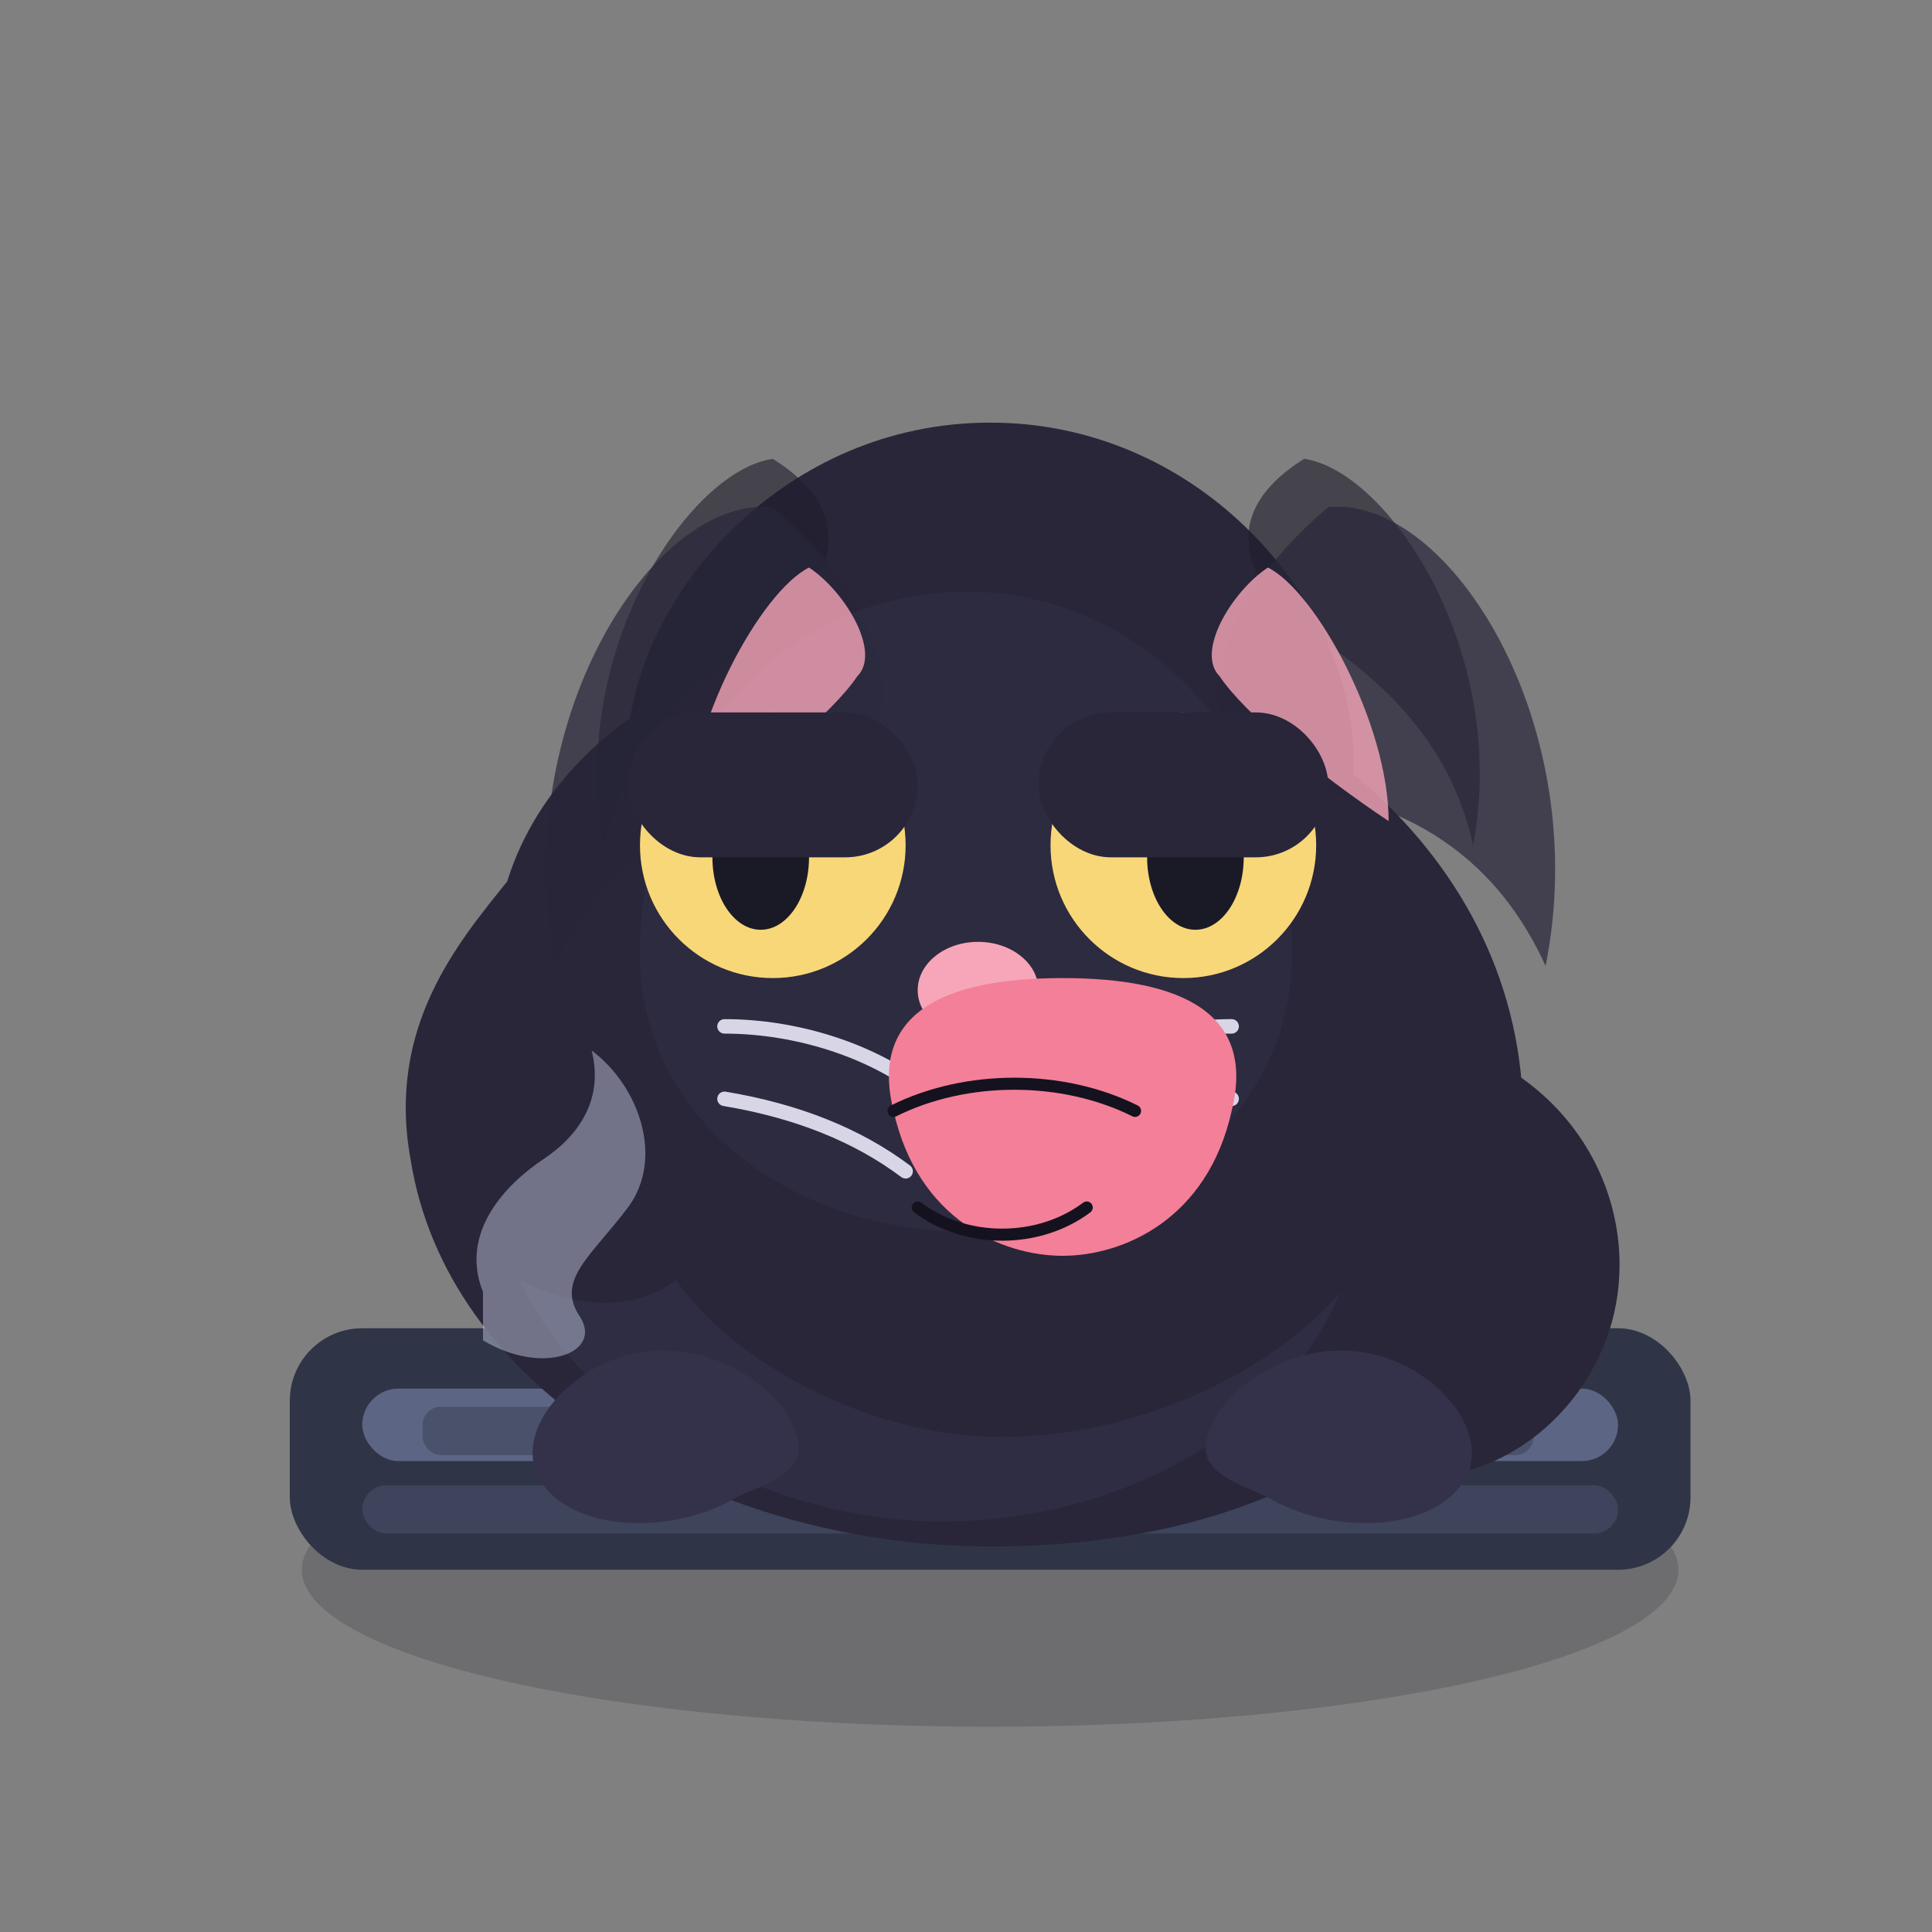 <svg width="320" height="320" viewBox="0 0 320 320" fill="none" xmlns="http://www.w3.org/2000/svg" role="img" aria-labelledby="title desc">
  <rect x="0" y="0" width="320" height="320" fill="#808080" stroke="none"/>
  <title id="title">Кот зевает, растянувшись на клавиатуре</title>
  <desc id="desc">Глянцевый чёрный кот с большими янтарными глазами лежит на клавиатуре и зевает, хвост покачивается.</desc>
  <style>
    .shadow { fill: rgba(26, 22, 38, 0.18); }
    .keyboard-base { fill: #2f3547; }
    .keyboard-key { fill: #3d445b; }
    .keyboard-light { fill: #5c6584; }
    .fur-dark { fill: #1f1d2c; }
    .fur-medium { fill: #29263a; }
    .fur-light { fill: #34324a; }
    .eye-sclera { fill: #f8d779; }
    .eye-pupil { fill: #1a1a27; }
    .eye-shine { fill: #ffffff; opacity: 0.9; }
    .nose { fill: #f6a6b8; }
    .inner-ear { fill: #f6a6b8; opacity: 0.8; }
    .tongue { fill: #f47f98; }
    .whisker { stroke: #d8d6e6; stroke-width: 2.4; stroke-linecap: round; }
    .line { fill: none; stroke: #15121f; stroke-width: 2; stroke-linecap: round; stroke-linejoin: round; }
    .tail { transform-box: fill-box; transform-origin: 20% 70%; animation: tail-sway 3.6s ease-in-out infinite; }
    .head { transform-box: fill-box; transform-origin: 50% 80%; animation: head-bob 4.2s ease-in-out infinite; }
    .blink { transform-box: fill-box; transform-origin: 50% 0%; animation: blink 6s ease-in-out infinite; }
    .steam { transform-box: fill-box; transform-origin: 50% 100%; animation: steam-rise 4s ease-in-out infinite; }
    .paw { transform-box: fill-box; transform-origin: 50% 50%; animation: paw-knead 5s ease-in-out infinite; }
    @keyframes tail-sway {
      0%, 100% { transform: rotate(6deg); }
      50% { transform: rotate(-8deg); }
    }
    @keyframes head-bob {
      0%, 100% { transform: translateY(0); }
      50% { transform: translateY(-4px); }
    }
    @keyframes blink {
      0%, 44%, 46%, 100% { transform: scaleY(0); }
      45% { transform: scaleY(1); }
    }
    @keyframes steam-rise {
      0% { opacity: 0.2; transform: translateY(6px) scale(0.9); }
      50% { opacity: 0.6; }
      100% { opacity: 0; transform: translateY(-14px) scale(1.1); }
    }
    @keyframes paw-knead {
      0%, 100% { transform: translateY(0); }
      50% { transform: translateY(2px); }
    }
    @media (prefers-reduced-motion: reduce) {
      .tail, .head, .blink, .steam, .paw { animation-duration: 0.01ms !important; animation-iteration-count: 1 !important; }
    }
  </style>
  <ellipse class="shadow" cx="164" cy="260" rx="114" ry="26" />
  <g class="keyboard">
    <rect class="keyboard-base" x="48" y="220" width="232" height="40" rx="12" />
    <rect class="keyboard-light" x="60" y="230" width="208" height="12" rx="6" />
    <rect class="keyboard-key" x="60" y="246" width="208" height="8" rx="4" />
    <g fill="#4a516a">
      <rect x="70" y="233" width="24" height="8" rx="3" />
      <rect x="102" y="233" width="24" height="8" rx="3" />
      <rect x="134" y="233" width="24" height="8" rx="3" />
      <rect x="166" y="233" width="24" height="8" rx="3" />
      <rect x="198" y="233" width="24" height="8" rx="3" />
      <rect x="230" y="233" width="24" height="8" rx="3" />
    </g>
  </g>
  <g class="cat">
    <path class="tail fur-medium" d="M248 176c18 10 24 30 18 46-6 16-24 28-42 20-8-4-8-14-2-18s12-12 10-20c-2-9 10-14 16-28z" />
    <g class="body">
      <path class="fur-medium" d="M84 146c10-32 52-48 92-40 42 8 80 40 76 86-4 46-46 66-94 64-42-2-84-26-90-64-4-22 8-36 16-46z" />
      <path class="fur-light" d="M112 212c8 12 30 26 54 26s46-12 56-24c-10 24-38 38-66 38-30 0-60-18-70-40 8 4 18 6 26 0z" opacity="0.6" />
    </g>
    <g class="paw">
      <path class="fur-light" d="M122 248c-10 6-26 6-32-2-6-8 4-20 16-22 12-2 24 6 26 14 2 6-6 8-10 10z" />
      <path class="fur-light" d="M210 248c10 6 26 6 32-2 6-8-4-20-16-22s-24 6-26 14c-2 6 6 8 10 10z" />
    </g>
    <g class="head">
      <path class="fur-medium" d="M104 122c2-24 26-52 60-52 34 0 58 28 60 52 2 22-10 48-24 58-10 8-22 12-36 12s-28-4-38-12c-16-10-24-36-22-58z" />
      <path class="fur-dark" d="M128 76c-14 2-34 32-28 64 4-18 16-28 28-36 8-6 16-18 0-28z" opacity="0.6" />
      <path class="fur-dark" d="M216 76c14 2 34 32 28 64-4-18-16-28-28-36-8-6-16-18 0-28z" opacity="0.6" />
      <path class="fur-medium" d="M128 84c-20-2-44 36-36 76 10-22 28-28 44-30 12-2 18-24-8-46z" opacity="0.7" />
      <path class="fur-medium" d="M220 84c20-2 44 36 36 76-10-22-28-28-44-30-12-2-18-24 8-46z" opacity="0.7" />
      <path class="fur-light" d="M160 98c-30 0-54 26-54 60 0 28 26 46 54 46s54-18 54-46c0-34-24-60-54-60z" opacity="0.4" />
      <path class="inner-ear" d="M134 94c-8 4-20 26-20 42 12-8 24-18 28-24 4-4-2-14-8-18z" />
      <path class="inner-ear" d="M210 94c8 4 20 26 20 42-12-8-24-18-28-24-4-4 2-14 8-18z" />
      <g class="face">
        <g class="eye" transform="translate(128 140)">
          <circle class="eye-sclera" cx="0" cy="0" r="22" />
          <ellipse class="eye-pupil" cx="-2" cy="2" rx="8" ry="12" />
          <ellipse class="eye-shine" cx="-6" cy="-8" rx="6" ry="4" />
          <rect class="fur-medium blink" x="-24" y="-22" width="48" height="24" rx="12" />
        </g>
        <g class="eye" transform="translate(196 140)">
          <circle class="eye-sclera" cx="0" cy="0" r="22" />
          <ellipse class="eye-pupil" cx="2" cy="2" rx="8" ry="12" />
          <ellipse class="eye-shine" cx="6" cy="-8" rx="6" ry="4" />
          <rect class="fur-medium blink" x="-24" y="-22" width="48" height="24" rx="12" />
        </g>
        <ellipse class="nose" cx="162" cy="164" rx="10" ry="8" />
        <path class="line" d="M162 172v16" />
        <path class="whisker" d="M120 170c12 0 24 4 32 10" />
        <path class="whisker" d="M120 182c12 2 22 6 30 12" />
        <path class="whisker" d="M204 170c-12 0-24 4-32 10" />
        <path class="whisker" d="M204 182c-12 2-22 6-30 12" />
        <path class="tongue" d="M148 184c4 18 18 24 28 24s24-6 28-24c4-16-8-22-28-22s-32 6-28 22z" />
        <path class="line" d="M148 184c12-6 28-6 40 0" />
        <path class="line" d="M152 200c8 6 20 6 28 0" />
      </g>
    </g>
  </g>
  <g class="steam" opacity="0.4">
    <path fill="#dfe7ff" d="M80 214c-4-10 4-18 10-22s10-10 8-18c8 6 12 18 6 26s-12 12-8 18c4 6-6 10-16 4z" />
  </g>
</svg>

